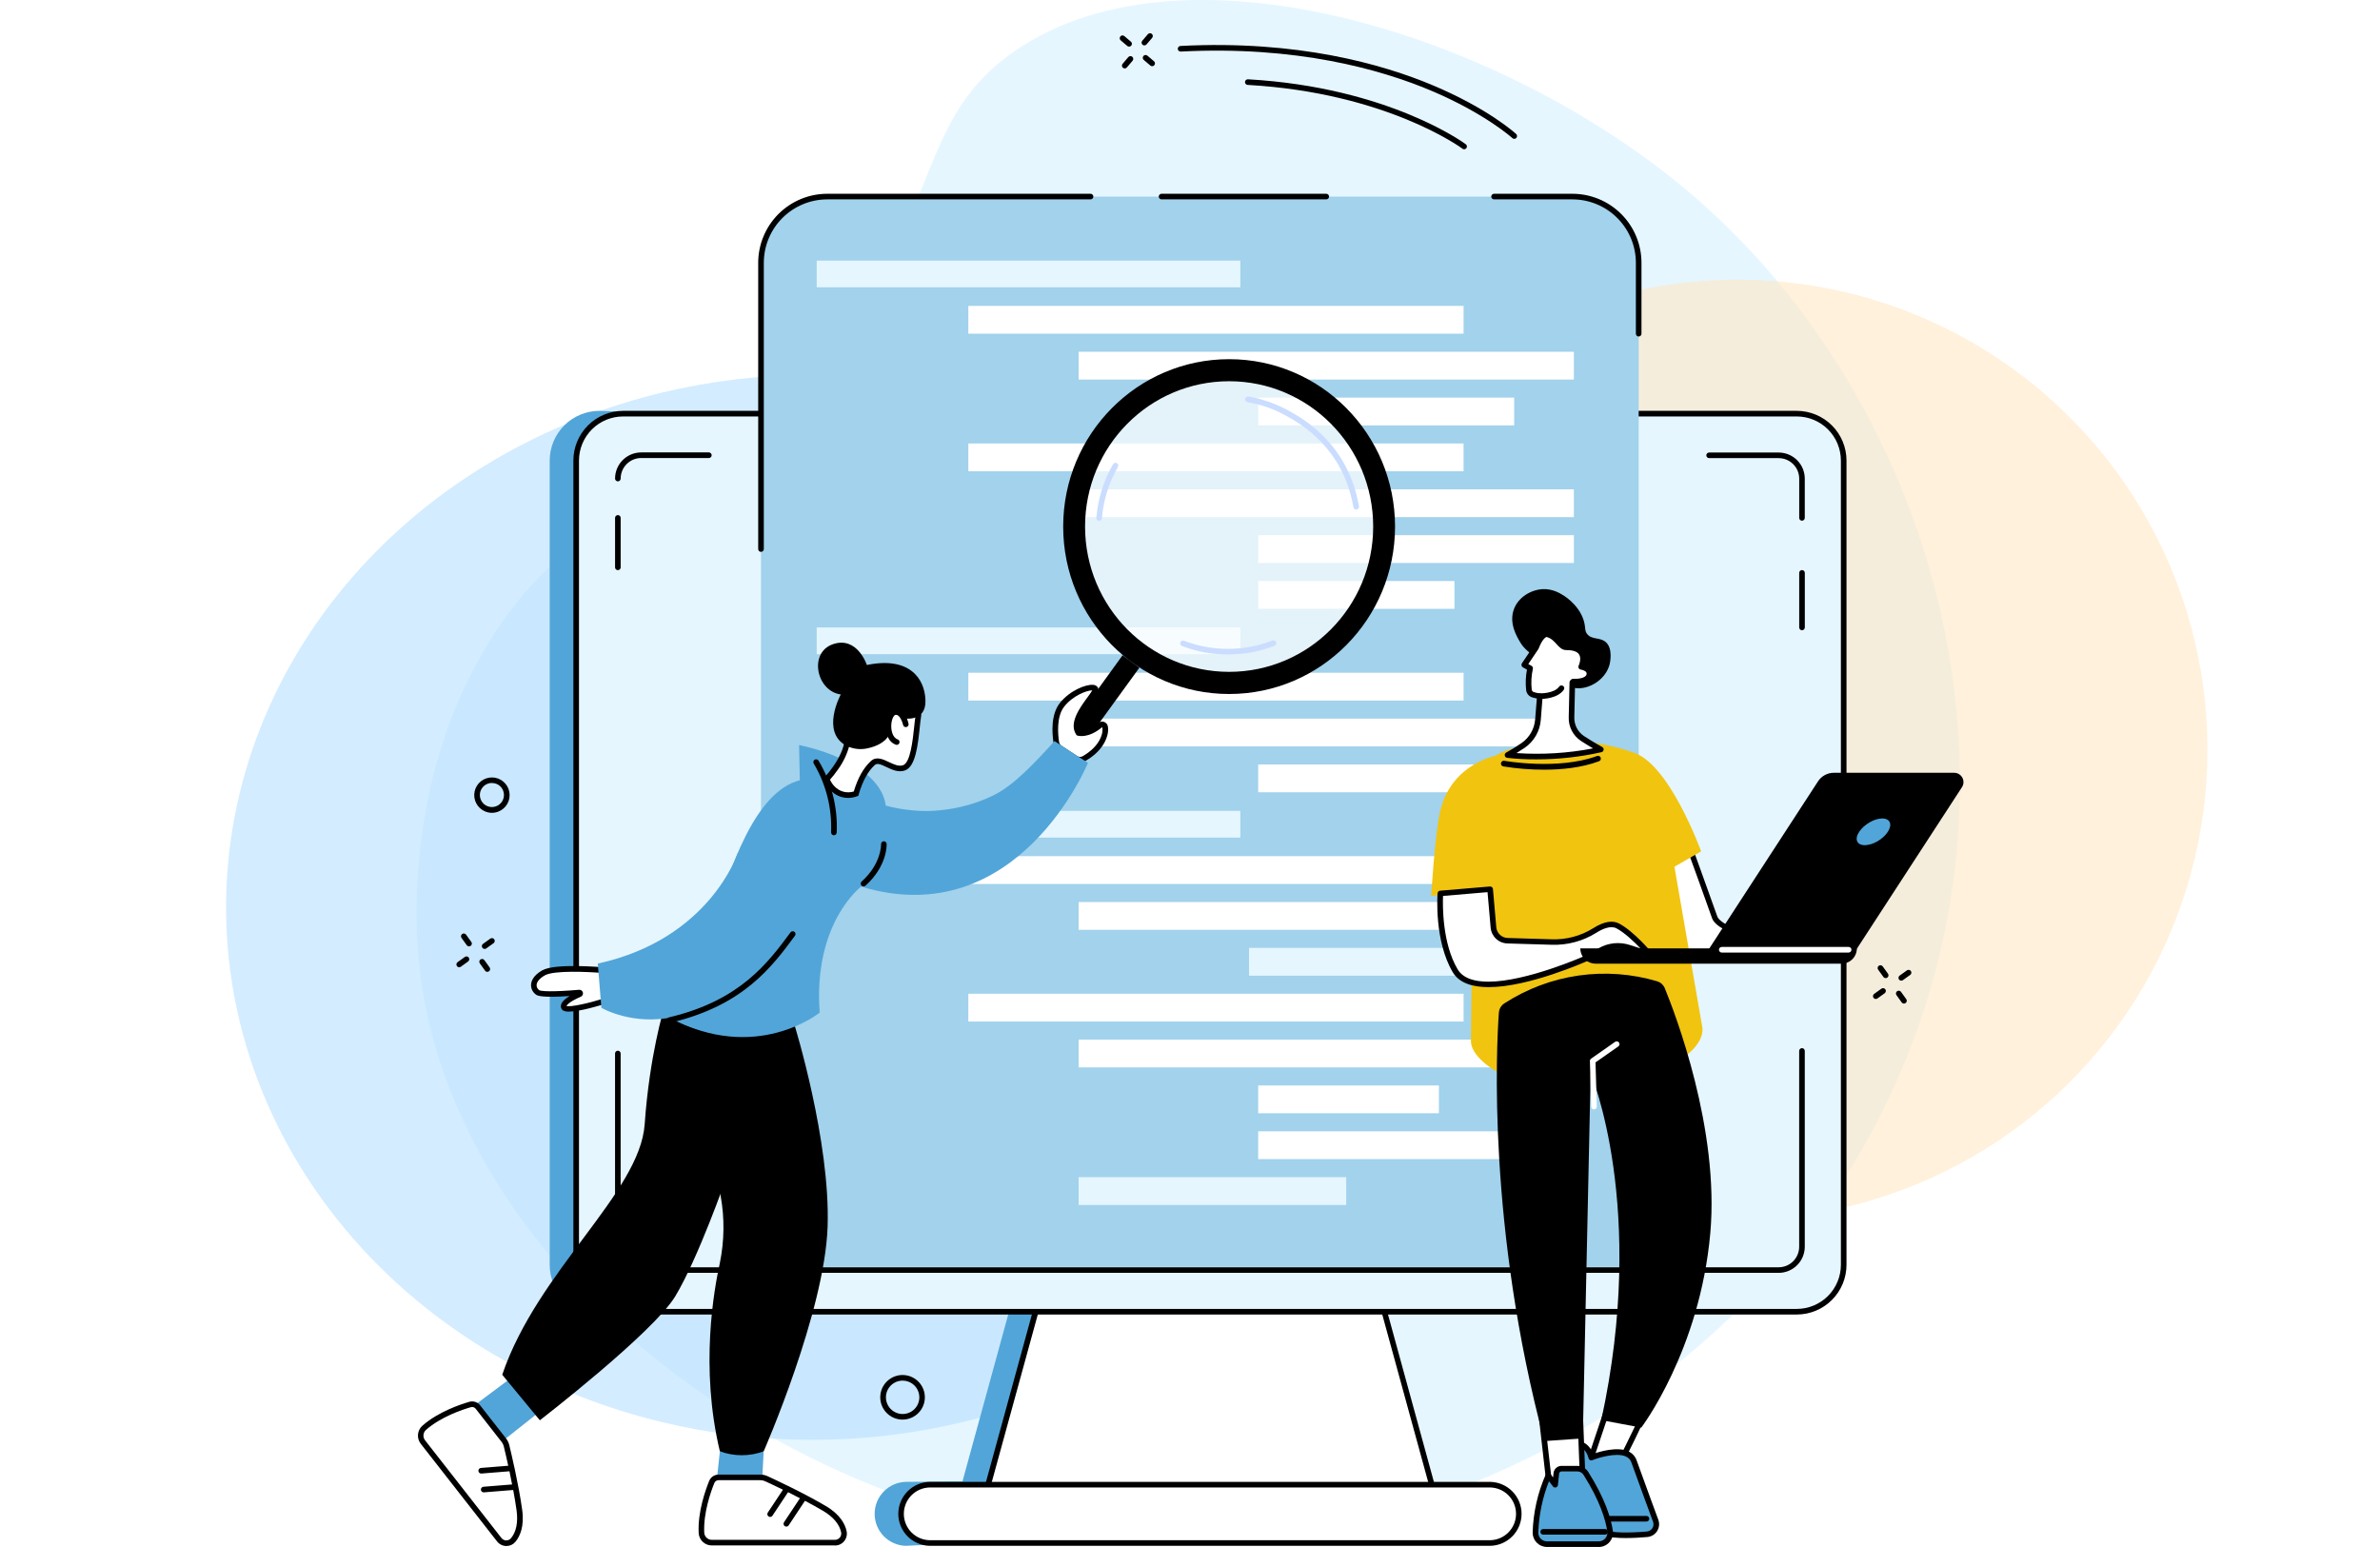 <svg width="400" height="260" viewBox="0 0 400 260" fill="none" xmlns="http://www.w3.org/2000/svg">
<g clip-path="url(#clip0_1941_42681)">
<path d="M132.811 65.5C159.945 38.194 152.177 21.086 170.745 8.447C199.32 -11.013 252.628 5.729 284.084 32.482C322.611 65.252 342.491 125.071 319.844 179.212C295.731 236.855 232.283 266.779 175.668 257.762C125.111 249.708 75.411 209.87 70.431 162.091C69.891 156.912 67.51 128.919 84.219 104.783C98.036 84.831 111.307 87.144 132.811 65.5Z" fill="#E5F6FF"/>
<g filter="url(#filter0_f_1941_42681)">
<ellipse cx="136.5" cy="152.5" rx="98.5" ry="89.5" fill="#B5E0FF" fill-opacity="0.6"/>
</g>
<g filter="url(#filter1_f_1941_42681)">
<circle cx="292" cy="126" r="79" fill="#FFE7C3" fill-opacity="0.6"/>
</g>
<path d="M294.478 76.526L100.743 69.05C98.528 69.053 96.404 69.933 94.837 71.499C93.271 73.065 92.39 75.188 92.387 77.402V212.579C92.39 214.793 93.271 216.916 94.837 218.482C96.404 220.047 98.528 220.928 100.743 220.931L170.748 216.191L161.76 248.977L152.249 249.052C150.845 249.086 149.51 249.667 148.529 250.672C147.549 251.676 147 253.024 147 254.427C147 255.831 147.549 257.178 148.529 258.183C149.51 259.187 150.845 259.768 152.249 259.802L231.887 256.004C234.852 256.004 229.303 220.931 229.303 220.931C229.303 220.931 299.084 76.526 294.478 76.526Z" fill="#52A5D8"/>
<path d="M228.054 203.649H178.649L164.634 254.778H242.069L228.054 203.649Z" fill="white"/>
<path d="M242.069 255.249H164.634C164.562 255.248 164.49 255.231 164.425 255.199C164.36 255.166 164.304 255.12 164.26 255.062C164.216 255.005 164.186 254.938 164.172 254.867C164.158 254.796 164.16 254.722 164.179 254.652L178.197 203.524C178.224 203.424 178.282 203.337 178.364 203.274C178.446 203.212 178.546 203.178 178.649 203.178H228.054C228.157 203.178 228.257 203.212 228.339 203.274C228.421 203.337 228.479 203.424 228.506 203.524L242.524 254.652C242.543 254.722 242.546 254.796 242.532 254.867C242.517 254.938 242.487 255.005 242.443 255.062C242.399 255.12 242.343 255.166 242.278 255.199C242.213 255.231 242.142 255.248 242.069 255.249ZM165.253 254.307H241.463L227.706 204.12H179.032L165.253 254.307Z" fill="black"/>
<path d="M301.983 69.524H104.722C100.368 69.524 96.837 73.053 96.837 77.405V212.579C96.837 216.931 100.368 220.46 104.722 220.46H301.983C306.338 220.46 309.868 216.931 309.868 212.579V77.405C309.868 73.053 306.338 69.524 301.983 69.524Z" fill="#E5F6FF"/>
<path d="M301.983 220.927H104.719C102.505 220.925 100.381 220.044 98.816 218.479C97.25 216.914 96.369 214.792 96.366 212.579V77.402C96.369 75.188 97.249 73.066 98.815 71.5C100.381 69.935 102.504 69.054 104.719 69.05H301.983C304.198 69.054 306.321 69.935 307.887 71.5C309.453 73.066 310.334 75.188 310.336 77.402V212.579C310.334 214.792 309.453 216.914 307.887 218.479C306.321 220.044 304.198 220.925 301.983 220.927ZM104.719 69.992C102.754 69.994 100.87 70.776 99.481 72.165C98.091 73.555 97.31 75.438 97.308 77.402V212.579C97.311 214.542 98.092 216.425 99.482 217.814C100.871 219.202 102.754 219.983 104.719 219.986H301.983C303.948 219.983 305.831 219.202 307.221 217.814C308.61 216.425 309.392 214.542 309.394 212.579V77.402C309.392 75.438 308.611 73.555 307.222 72.165C305.833 70.776 303.948 69.994 301.983 69.992H104.719Z" fill="black"/>
<path d="M250.478 249.523H156.225C154.945 249.556 153.729 250.086 152.835 251.003C151.941 251.919 151.441 253.148 151.441 254.427C151.441 255.707 151.941 256.936 152.835 257.852C153.729 258.768 154.945 259.299 156.225 259.331H250.478C251.758 259.299 252.974 258.768 253.868 257.852C254.762 256.936 255.262 255.707 255.262 254.427C255.262 253.148 254.762 251.919 253.868 251.003C252.974 250.086 251.758 249.556 250.478 249.523Z" fill="white"/>
<path d="M250.478 259.802H156.225C154.821 259.768 153.486 259.187 152.505 258.183C151.525 257.178 150.976 255.831 150.976 254.427C150.976 253.024 151.525 251.676 152.505 250.672C153.486 249.667 154.821 249.086 156.225 249.052H250.478C251.882 249.086 253.216 249.667 254.197 250.672C255.178 251.676 255.727 253.024 255.727 254.427C255.727 255.831 255.178 257.178 254.197 258.183C253.216 259.187 251.882 259.768 250.478 259.802ZM156.225 249.994C155.069 250.025 153.971 250.505 153.164 251.333C152.357 252.161 151.906 253.271 151.906 254.427C151.906 255.583 152.357 256.693 153.164 257.521C153.971 258.349 155.069 258.83 156.225 258.86H250.478C251.634 258.83 252.732 258.349 253.539 257.521C254.345 256.693 254.797 255.583 254.797 254.427C254.797 253.271 254.345 252.161 253.539 251.333C252.732 250.505 251.634 250.025 250.478 249.994H156.225Z" fill="black"/>
<path d="M298.928 213.925H107.765C106.599 213.925 105.481 213.462 104.657 212.638C103.832 211.814 103.369 210.696 103.369 209.531V177.059C103.369 176.934 103.419 176.814 103.507 176.726C103.595 176.638 103.715 176.588 103.84 176.588C103.965 176.588 104.085 176.638 104.173 176.726C104.262 176.814 104.311 176.934 104.311 177.059V209.537C104.311 210.453 104.675 211.331 105.323 211.978C105.971 212.626 106.849 212.989 107.765 212.989H298.928C299.844 212.989 300.723 212.626 301.371 211.978C302.018 211.331 302.382 210.453 302.382 209.537V176.629C302.382 176.504 302.432 176.384 302.52 176.296C302.609 176.208 302.728 176.158 302.853 176.158C302.978 176.158 303.098 176.208 303.186 176.296C303.275 176.384 303.324 176.504 303.324 176.629V209.537C303.323 210.701 302.859 211.817 302.034 212.64C301.21 213.463 300.093 213.925 298.928 213.925Z" fill="black"/>
<path d="M103.843 95.823C103.718 95.823 103.598 95.773 103.51 95.685C103.421 95.596 103.372 95.477 103.372 95.352V87.041C103.372 86.916 103.421 86.796 103.51 86.708C103.598 86.619 103.718 86.57 103.843 86.57C103.968 86.57 104.087 86.619 104.176 86.708C104.264 86.796 104.314 86.916 104.314 87.041V95.339C104.315 95.402 104.304 95.465 104.281 95.523C104.259 95.582 104.224 95.635 104.18 95.68C104.136 95.725 104.084 95.761 104.026 95.785C103.968 95.81 103.906 95.823 103.843 95.823Z" fill="black"/>
<path d="M103.843 80.902C103.718 80.902 103.598 80.852 103.51 80.764C103.421 80.676 103.372 80.556 103.372 80.431C103.372 79.266 103.835 78.148 104.659 77.324C105.484 76.5 106.602 76.037 107.768 76.037H119.136C119.26 76.037 119.38 76.087 119.469 76.175C119.557 76.263 119.607 76.383 119.607 76.508C119.607 76.632 119.557 76.752 119.469 76.841C119.38 76.929 119.26 76.978 119.136 76.978H107.768C106.852 76.978 105.973 77.342 105.325 77.99C104.678 78.637 104.314 79.515 104.314 80.431C104.314 80.556 104.264 80.676 104.176 80.764C104.087 80.852 103.968 80.902 103.843 80.902Z" fill="black"/>
<path d="M302.86 87.511C302.735 87.511 302.615 87.462 302.527 87.374C302.438 87.285 302.389 87.165 302.389 87.041V80.45C302.389 79.534 302.025 78.656 301.377 78.008C300.729 77.361 299.85 76.997 298.934 76.997H287.246C287.121 76.997 287.002 76.947 286.913 76.859C286.825 76.771 286.775 76.651 286.775 76.526C286.775 76.401 286.825 76.282 286.913 76.193C287.002 76.105 287.121 76.055 287.246 76.055H298.928C300.094 76.055 301.212 76.518 302.037 77.342C302.861 78.166 303.324 79.284 303.324 80.45V87.041C303.324 87.164 303.275 87.283 303.188 87.371C303.101 87.458 302.983 87.509 302.86 87.511Z" fill="black"/>
<path d="M302.859 105.923C302.734 105.923 302.614 105.873 302.526 105.785C302.438 105.697 302.388 105.577 302.388 105.452V96.281C302.388 96.156 302.438 96.036 302.526 95.948C302.614 95.86 302.734 95.81 302.859 95.81C302.984 95.81 303.104 95.86 303.192 95.948C303.281 96.036 303.33 96.156 303.33 96.281V105.468C303.325 105.59 303.274 105.705 303.186 105.79C303.098 105.874 302.981 105.922 302.859 105.923Z" fill="black"/>
<path d="M275.408 212.94H127.9V44.18C127.899 42.719 128.187 41.272 128.746 39.921C129.306 38.571 130.125 37.344 131.159 36.31C132.193 35.277 133.42 34.457 134.771 33.898C136.122 33.338 137.57 33.05 139.032 33.05H264.272C265.735 33.05 267.183 33.338 268.534 33.897C269.885 34.456 271.113 35.276 272.147 36.309C273.181 37.343 274.001 38.57 274.561 39.92C275.12 41.271 275.408 42.718 275.408 44.18V212.94Z" fill="#A2D2EC"/>
<path d="M275.408 56.556C275.283 56.556 275.164 56.506 275.075 56.418C274.987 56.33 274.937 56.21 274.937 56.085V44.18C274.937 41.35 273.812 38.636 271.81 36.634C269.808 34.633 267.092 33.509 264.26 33.509H251.103C250.978 33.509 250.858 33.459 250.77 33.371C250.681 33.282 250.632 33.163 250.632 33.038C250.632 32.913 250.681 32.793 250.77 32.705C250.858 32.617 250.978 32.567 251.103 32.567H264.26C267.342 32.567 270.297 33.791 272.476 35.968C274.655 38.146 275.879 41.1 275.879 44.18V56.091C275.878 56.215 275.827 56.333 275.739 56.42C275.651 56.507 275.532 56.556 275.408 56.556Z" fill="black"/>
<path d="M222.898 33.509H195.22C195.095 33.509 194.975 33.459 194.887 33.371C194.799 33.282 194.749 33.163 194.749 33.038C194.749 32.913 194.799 32.793 194.887 32.705C194.975 32.617 195.095 32.567 195.22 32.567H222.898C223.023 32.567 223.143 32.617 223.231 32.705C223.32 32.793 223.369 32.913 223.369 33.038C223.369 33.163 223.32 33.282 223.231 33.371C223.143 33.459 223.023 33.509 222.898 33.509Z" fill="black"/>
<path d="M127.9 92.751C127.775 92.751 127.655 92.701 127.567 92.613C127.478 92.524 127.429 92.405 127.429 92.28V44.18C127.429 41.103 128.651 38.151 130.826 35.974C133.002 33.797 135.953 32.571 139.032 32.567H183.287C183.412 32.567 183.532 32.617 183.62 32.705C183.709 32.793 183.758 32.913 183.758 33.038C183.758 33.163 183.709 33.282 183.62 33.371C183.532 33.459 183.412 33.509 183.287 33.509H139.032C136.203 33.513 133.491 34.639 131.492 36.64C129.493 38.641 128.371 41.353 128.371 44.18V92.28C128.371 92.405 128.321 92.524 128.233 92.613C128.144 92.701 128.025 92.751 127.9 92.751Z" fill="black"/>
<path d="M208.466 43.797H137.258V48.288H208.466V43.797Z" fill="#E5F6FF"/>
<path d="M245.979 51.411H162.745V56.085H245.979V51.411Z" fill="white"/>
<path d="M264.514 59.12H181.28V63.793H264.514V59.12Z" fill="white"/>
<path d="M254.482 66.825H211.458V71.498H254.482V66.825Z" fill="white"/>
<path d="M208.466 105.452H137.258V109.943H208.466V105.452Z" fill="#E5F6FF"/>
<path d="M245.979 113.066H162.745V117.74H245.979V113.066Z" fill="white"/>
<path d="M258.065 120.775H181.28V125.448H258.065V120.775Z" fill="white"/>
<path d="M264.519 128.48H211.458V133.153H264.519V128.48Z" fill="white"/>
<path d="M245.979 74.533H162.745V79.207H245.979V74.533Z" fill="white"/>
<path d="M264.514 82.239H181.28V86.912H264.514V82.239Z" fill="white"/>
<path d="M244.443 97.652H211.458V102.326H244.443V97.652Z" fill="white"/>
<path d="M264.519 89.947H211.458V94.621H264.519V89.947Z" fill="white"/>
<path d="M208.466 136.279H137.258V140.77H208.466V136.279Z" fill="#E5F6FF"/>
<path d="M245.979 143.893H162.745V148.567H245.979V143.893Z" fill="white"/>
<path d="M261.84 151.602H181.28V156.275H261.84V151.602Z" fill="white"/>
<path d="M262.983 159.307H209.922V163.981H262.983V159.307Z" fill="#E5F6FF"/>
<path d="M226.258 197.843H181.28V202.516H226.258V197.843Z" fill="#E5F6FF"/>
<path d="M245.979 167.016H162.745V171.689H245.979V167.016Z" fill="white"/>
<path d="M264.514 174.721H181.28V179.394H264.514V174.721Z" fill="white"/>
<path d="M264.519 190.135H211.458V194.808H264.519V190.135Z" fill="white"/>
<path d="M241.833 182.429H211.458V187.103H241.833V182.429Z" fill="white"/>
<path d="M308.921 161.134C308.921 160.786 289.451 157.71 288.195 154.154C286.311 148.843 283.984 142.462 283.984 142.462L279.12 145.532L282.26 160.808L308.921 161.134Z" fill="white"/>
<path d="M308.92 161.605L282.228 161.291C282.121 161.289 282.017 161.251 281.935 161.182C281.852 161.114 281.795 161.019 281.773 160.914L278.633 145.639C278.613 145.545 278.622 145.447 278.66 145.359C278.698 145.271 278.762 145.196 278.843 145.146L283.707 142.076C283.766 142.039 283.833 142.015 283.903 142.007C283.972 141.998 284.043 142.006 284.109 142.029C284.176 142.052 284.236 142.089 284.287 142.137C284.337 142.186 284.376 142.246 284.401 142.312C284.423 142.377 286.759 148.758 288.615 154.009C289.473 156.445 301.49 159.006 306.034 159.973C309.375 160.685 309.375 160.685 309.375 161.153C309.373 161.278 309.322 161.397 309.234 161.486C309.148 161.563 309.036 161.606 308.92 161.605ZM282.627 160.349L304.609 160.619C296.72 158.915 288.65 156.891 287.742 154.32C286.204 149.97 284.338 144.841 283.732 143.181L279.65 145.764L282.627 160.349Z" fill="black"/>
<path d="M253.367 126.05C258.011 124.534 265.086 123.448 273.546 126.141C275.055 126.626 276.393 127.535 277.4 128.76C278.407 129.984 279.04 131.472 279.223 133.046L286.113 172.703C286.455 175.584 282.602 178.387 279.886 179.417C277.06 180.49 272.758 181.507 266.697 181.507C260.187 181.507 255.455 181.887 252.817 180.729C250.619 179.771 247.325 177.449 247.215 175.06L247.692 134.299C247.606 132.493 248.114 130.708 249.138 129.219C250.163 127.729 251.648 126.616 253.367 126.05Z" fill="#F1C40F"/>
<path d="M285.905 143.09C285.905 143.09 280.401 127.861 274.236 126.411L277.377 147.989L285.905 143.09Z" fill="#F1C40F"/>
<path d="M240.539 150.579C240.539 150.579 241.142 140.388 242.021 136.455C243.874 128.172 251.778 126.92 251.778 126.92L252.739 149.163L240.539 150.579Z" fill="#F1C40F"/>
<path d="M259.512 129.358C257.215 129.361 254.921 129.176 252.654 128.806C252.529 128.784 252.418 128.713 252.345 128.609C252.272 128.505 252.244 128.377 252.266 128.252C252.288 128.127 252.359 128.016 252.463 127.943C252.567 127.871 252.695 127.842 252.82 127.864C252.911 127.883 261.911 129.465 268.415 127.055C268.532 127.011 268.662 127.016 268.776 127.068C268.89 127.12 268.979 127.215 269.022 127.332C269.066 127.45 269.061 127.58 269.009 127.694C268.957 127.807 268.862 127.896 268.744 127.94C265.786 129.048 262.407 129.358 259.512 129.358Z" fill="black"/>
<path d="M242.09 150.158C242.09 150.158 241.497 157.926 244.577 163.143C248.255 169.373 266.81 160.983 266.81 160.983L268.971 159.762C269.693 159.354 270.492 159.099 271.317 159.015C272.142 158.931 272.976 159.018 273.766 159.273L277.252 160.399C277.252 160.399 274.372 156.947 271.913 155.629C270.767 155.001 269.279 155.594 268.022 156.391C265.848 157.746 263.317 158.42 260.756 158.325L253.373 158.105C252.775 158.087 252.204 157.851 251.768 157.44C251.333 157.029 251.064 156.473 251.012 155.877L250.45 149.449L242.09 150.158Z" fill="white"/>
<path d="M250.189 165.905C247.507 165.905 245.252 165.236 244.159 163.394C241.038 158.108 241.584 150.453 241.61 150.13C241.617 150.019 241.665 149.914 241.743 149.834C241.821 149.755 241.925 149.706 242.037 149.697L250.408 148.99C250.47 148.985 250.532 148.991 250.591 149.01C250.65 149.028 250.704 149.058 250.752 149.098C250.799 149.138 250.838 149.186 250.866 149.241C250.895 149.296 250.912 149.356 250.917 149.417L251.476 155.845C251.519 156.327 251.737 156.776 252.089 157.107C252.441 157.439 252.902 157.629 253.385 157.644L260.765 157.863C263.232 157.957 265.67 157.309 267.765 156.002C269.539 154.879 271.008 154.618 272.136 155.224C274.648 156.57 277.474 159.963 277.6 160.108C277.664 160.186 277.701 160.283 277.705 160.384C277.71 160.485 277.682 160.585 277.625 160.669C277.568 160.753 277.486 160.816 277.39 160.85C277.295 160.883 277.191 160.885 277.094 160.855L273.609 159.731C272.88 159.497 272.112 159.417 271.351 159.494C270.59 159.571 269.853 159.805 269.187 160.18L267.03 161.404L266.992 161.423C266.439 161.661 256.95 165.905 250.189 165.905ZM242.526 150.579C242.46 152.214 242.395 158.529 244.97 162.891C245.874 164.423 247.796 164.988 250.138 164.988C256.541 164.988 266.091 160.773 266.584 160.55L268.725 159.339C269.505 158.899 270.366 158.625 271.257 158.535C272.147 158.445 273.046 158.54 273.897 158.814L275.716 159.398C274.67 158.303 273.094 156.787 271.687 156.03C270.688 155.494 269.278 156.137 268.27 156.777C266.016 158.187 263.39 158.885 260.734 158.783L253.354 158.563C252.638 158.545 251.954 158.264 251.433 157.774C250.912 157.283 250.589 156.618 250.528 155.905L250.006 149.941L242.526 150.579Z" fill="black"/>
<path d="M270.553 235.616L266.531 247.612C266.531 247.612 270.927 247.238 271.332 247.32C271.737 247.401 276.875 236.378 276.875 236.378L270.553 235.616Z" fill="white"/>
<path d="M266.531 248.083C266.455 248.083 266.38 248.065 266.313 248.031C266.246 247.996 266.188 247.946 266.145 247.885C266.101 247.823 266.073 247.752 266.062 247.677C266.052 247.602 266.059 247.526 266.085 247.455L270.107 235.459C270.142 235.357 270.211 235.27 270.302 235.213C270.394 235.155 270.503 235.132 270.61 235.145L276.931 235.908C277.005 235.917 277.076 235.943 277.137 235.984C277.199 236.026 277.25 236.082 277.286 236.147C277.323 236.211 277.344 236.284 277.346 236.358C277.349 236.432 277.334 236.506 277.301 236.573C277.301 236.602 276.005 239.364 274.686 242.082C271.859 247.901 271.69 247.866 271.231 247.778C270.943 247.741 268.628 247.901 266.562 248.077L266.531 248.083ZM270.88 236.128L267.206 247.082C268.503 246.975 270.402 246.831 271.153 246.84C271.759 245.989 274.086 241.241 276.177 236.768L270.88 236.128ZM271.385 246.853H271.423H271.385Z" fill="black"/>
<path d="M267.451 244.975C267.451 244.975 273.502 242.496 274.62 245.603C276.042 249.561 278.269 255.6 278.269 255.6C278.356 255.845 278.386 256.106 278.356 256.365C278.327 256.623 278.238 256.871 278.096 257.09C277.955 257.308 277.766 257.491 277.542 257.625C277.319 257.758 277.068 257.839 276.809 257.859C274.61 258.038 271.301 258.173 269.762 257.643C267.338 256.792 263.315 249.118 263.315 249.118L264.555 242.59C264.555 242.59 266.747 242.286 267.451 244.975Z" fill="#52A5D8"/>
<path d="M273.251 258.494C271.813 258.494 270.466 258.39 269.608 258.089C267.08 257.204 263.328 250.142 262.898 249.341C262.846 249.245 262.83 249.135 262.851 249.028L264.091 242.499C264.11 242.403 264.158 242.314 264.23 242.247C264.301 242.179 264.392 242.136 264.49 242.123C265.325 242.003 267.002 242.345 267.752 244.354C268.889 243.952 271.781 243.099 273.622 243.902C273.956 244.044 274.257 244.253 274.505 244.518C274.754 244.783 274.944 245.097 275.063 245.44C276.47 249.351 278.69 255.371 278.712 255.434C278.825 255.747 278.864 256.082 278.827 256.412C278.789 256.743 278.676 257.061 278.495 257.34C278.315 257.62 278.072 257.855 277.786 258.025C277.5 258.196 277.179 258.298 276.847 258.324C275.735 258.422 274.46 258.494 273.251 258.494ZM263.808 249.05C264.97 251.247 268.114 256.582 269.919 257.21C271.031 257.599 273.465 257.668 276.771 257.401C276.959 257.387 277.141 257.329 277.302 257.233C277.464 257.137 277.601 257.005 277.703 256.847C277.806 256.689 277.87 256.509 277.891 256.322C277.912 256.136 277.89 255.946 277.826 255.769C277.804 255.713 275.584 249.69 274.177 245.776C274.101 245.552 273.977 245.348 273.814 245.176C273.652 245.005 273.454 244.87 273.235 244.781C271.643 244.072 268.647 245.001 267.627 245.409C267.566 245.436 267.499 245.45 267.432 245.45C267.365 245.45 267.299 245.436 267.237 245.409C267.176 245.377 267.122 245.333 267.08 245.279C267.038 245.225 267.008 245.162 266.993 245.095C266.553 243.406 265.485 243.102 264.942 243.058L263.808 249.05Z" fill="black"/>
<path d="M276.718 255.722H270.506C270.381 255.722 270.261 255.672 270.173 255.584C270.085 255.495 270.035 255.376 270.035 255.251C270.035 255.126 270.085 255.006 270.173 254.918C270.261 254.83 270.381 254.78 270.506 254.78H276.718C276.843 254.78 276.962 254.83 277.051 254.918C277.139 255.006 277.189 255.126 277.189 255.251C277.189 255.376 277.139 255.495 277.051 255.584C276.962 255.672 276.843 255.722 276.718 255.722Z" fill="black"/>
<path d="M259.148 238.563L260.514 250.631L266.012 249.125L265.589 238.25L259.148 238.563Z" fill="white"/>
<path d="M260.514 251.102C260.42 251.102 260.328 251.073 260.25 251.02C260.194 250.982 260.146 250.931 260.111 250.873C260.076 250.814 260.054 250.749 260.046 250.681L258.68 238.616C258.673 238.552 258.679 238.488 258.698 238.426C258.717 238.364 258.748 238.307 258.79 238.258C258.832 238.209 258.883 238.169 258.941 238.141C258.999 238.112 259.062 238.096 259.126 238.092L265.567 237.778C265.629 237.775 265.691 237.784 265.75 237.805C265.808 237.826 265.862 237.858 265.908 237.901C265.954 237.943 265.991 237.994 266.017 238.05C266.043 238.107 266.058 238.168 266.06 238.23L266.483 249.102C266.487 249.209 266.456 249.313 266.393 249.399C266.33 249.485 266.24 249.548 266.138 249.576L260.64 251.083C260.599 251.095 260.556 251.102 260.514 251.102ZM259.675 239.009L260.932 250.032L265.541 248.776L265.149 238.751L259.675 239.009Z" fill="black"/>
<path d="M259.99 259.52H268.689C268.965 259.52 269.237 259.461 269.489 259.346C269.74 259.232 269.963 259.065 270.144 258.856C270.325 258.648 270.46 258.403 270.538 258.139C270.616 257.874 270.636 257.596 270.598 257.323C270.309 255.358 269.364 252.103 266.516 247.621C266.363 247.38 266.152 247.182 265.902 247.044C265.653 246.906 265.372 246.834 265.087 246.833H262.439C262.219 246.834 262.007 246.915 261.844 247.063C261.68 247.21 261.577 247.412 261.554 247.631L261.353 249.539L260.204 248.02C258.886 251.037 258.155 254.277 258.049 257.568C258.047 257.824 258.095 258.078 258.191 258.315C258.287 258.553 258.43 258.768 258.611 258.95C258.791 259.132 259.006 259.276 259.243 259.374C259.48 259.471 259.734 259.521 259.99 259.52Z" fill="#52A5D8"/>
<path d="M268.694 259.991H259.99C259.671 259.991 259.355 259.927 259.061 259.804C258.767 259.681 258.5 259.5 258.276 259.273C258.053 259.046 257.877 258.776 257.758 258.48C257.64 258.184 257.582 257.868 257.587 257.549C257.688 254.195 258.435 250.891 259.785 247.819C259.82 247.746 259.873 247.683 259.939 247.636C260.005 247.589 260.082 247.56 260.162 247.552C260.243 247.544 260.324 247.556 260.398 247.588C260.472 247.62 260.537 247.67 260.586 247.734L261.02 248.306L261.095 247.584C261.128 247.249 261.286 246.938 261.536 246.712C261.786 246.486 262.111 246.362 262.448 246.363H265.096C265.461 246.362 265.82 246.454 266.14 246.631C266.459 246.807 266.729 247.061 266.923 247.37C269.812 251.931 270.77 255.264 271.065 257.254C271.115 257.595 271.09 257.942 270.994 258.273C270.897 258.604 270.73 258.91 270.505 259.17C270.279 259.431 270 259.64 269.687 259.783C269.373 259.926 269.033 260 268.688 260L268.694 259.991ZM260.332 248.943C259.245 251.693 258.638 254.609 258.536 257.565C258.532 257.758 258.567 257.951 258.639 258.131C258.71 258.312 258.817 258.476 258.953 258.614C259.089 258.752 259.252 258.862 259.431 258.937C259.61 259.011 259.802 259.05 259.996 259.049H268.694C268.904 259.05 269.111 259.005 269.301 258.918C269.492 258.831 269.661 258.705 269.798 258.546C269.935 258.388 270.037 258.202 270.095 258.002C270.154 257.801 270.169 257.59 270.139 257.383C269.856 255.481 268.933 252.289 266.132 247.863C266.022 247.689 265.87 247.546 265.69 247.447C265.51 247.348 265.307 247.295 265.102 247.295H262.455C262.351 247.295 262.251 247.334 262.174 247.403C262.096 247.473 262.048 247.568 262.037 247.672L261.839 249.58C261.828 249.674 261.79 249.762 261.729 249.834C261.668 249.906 261.588 249.959 261.497 249.985C261.406 250.01 261.309 250.007 261.22 249.977C261.13 249.947 261.052 249.89 260.994 249.815L260.332 248.943Z" fill="black"/>
<path d="M269.762 257.919H259.361C259.236 257.919 259.116 257.869 259.028 257.781C258.94 257.693 258.89 257.573 258.89 257.448C258.89 257.323 258.94 257.203 259.028 257.115C259.116 257.027 259.236 256.977 259.361 256.977H269.774C269.899 256.977 270.019 257.027 270.107 257.115C270.196 257.203 270.245 257.323 270.245 257.448C270.245 257.573 270.196 257.693 270.107 257.781C270.019 257.869 269.899 257.919 269.774 257.919H269.762Z" fill="black"/>
<path d="M279.799 166.09C279.688 165.816 279.517 165.57 279.3 165.369C279.083 165.169 278.825 165.018 278.543 164.928C274.248 163.652 269.727 163.321 265.292 163.959C260.857 164.596 256.613 166.188 252.853 168.623C252.583 168.791 252.357 169.022 252.193 169.294C252.03 169.567 251.933 169.875 251.911 170.192C251.496 175.992 249.957 206.308 259.554 242.202L266.016 241.744L267.335 180.37C267.335 180.37 276.907 202.868 269.122 238.677L275.845 239.933C275.845 239.933 285.684 227.004 287.445 207.247C289.009 189.742 281.542 170.352 279.799 166.09Z" fill="black"/>
<path d="M267.902 186.456C267.78 186.457 267.662 186.41 267.574 186.325C267.486 186.239 267.435 186.123 267.431 186.001L267.212 178.324C267.21 178.246 267.227 178.169 267.262 178.099C267.297 178.03 267.349 177.97 267.412 177.925L271.441 175.1C271.544 175.028 271.671 175 271.794 175.021C271.917 175.043 272.027 175.112 272.099 175.215C272.171 175.317 272.2 175.444 272.178 175.567C272.157 175.691 272.087 175.8 271.985 175.872L268.154 178.55L268.373 185.973C268.375 186.034 268.365 186.096 268.342 186.154C268.32 186.211 268.287 186.264 268.244 186.309C268.202 186.354 268.151 186.39 268.094 186.415C268.038 186.441 267.977 186.454 267.915 186.456H267.902Z" fill="white"/>
<path d="M259.189 111.49C256.733 109.378 256.171 109.089 255.455 107.878C254.874 106.892 253.571 104.686 254.45 102.357C255.213 100.342 257.317 99.124 259.255 99.017C260.995 98.927 262.263 99.749 262.935 100.182C263.227 100.37 265.815 102.096 266.324 104.915C266.465 105.678 266.361 106.029 266.71 106.509C267.495 107.589 268.908 107.037 269.9 107.934C271.138 109.058 270.566 111.453 270.528 111.641C269.881 114.196 267.118 115.891 264.876 115.655C263.557 115.517 263.698 115.364 259.189 111.49Z" fill="black"/>
<path d="M265.956 124.13C265.372 123.741 264.897 123.211 264.574 122.589C264.251 121.967 264.091 121.274 264.109 120.574L264.244 114.667L264.364 114.554C264.364 114.554 266.731 114.711 267.077 113.505C267.422 112.3 265.745 112.071 265.745 112.071C265.745 112.071 267.315 108.744 263.233 108.782C262.134 108.782 261.742 106.974 259.939 106.566C259.939 106.566 259.047 106.487 258.146 108.826L256.168 111.754L257.163 112.287C256.897 113.483 256.83 114.714 256.965 115.931C256.987 116.114 257.06 116.287 257.177 116.43C257.294 116.572 257.449 116.678 257.625 116.735C258.006 116.859 258.398 116.944 258.796 116.989L258.482 120.944C258.411 121.799 258.153 122.628 257.726 123.372C257.299 124.116 256.713 124.757 256.011 125.25C255.16 125.844 254.278 126.392 253.37 126.892C258.611 127.436 263.907 127.127 269.049 125.975C269.049 125.975 267.425 125.096 265.956 124.13Z" fill="white"/>
<path d="M258.234 127.623C256.586 127.637 254.939 127.551 253.301 127.366C253.202 127.352 253.11 127.308 253.039 127.239C252.967 127.17 252.919 127.08 252.901 126.982C252.884 126.884 252.898 126.783 252.942 126.694C252.985 126.604 253.056 126.531 253.144 126.484C254.036 125.992 254.902 125.454 255.738 124.871C256.385 124.42 256.925 123.831 257.317 123.146C257.71 122.462 257.946 121.699 258.008 120.913L258.291 117.394C258.016 117.344 257.746 117.276 257.48 117.19C257.219 117.106 256.987 116.948 256.813 116.735C256.639 116.522 256.529 116.264 256.497 115.991C256.369 114.84 256.414 113.676 256.633 112.539L255.948 112.162C255.889 112.13 255.839 112.085 255.799 112.03C255.759 111.976 255.732 111.914 255.719 111.848C255.703 111.785 255.701 111.719 255.713 111.655C255.724 111.591 255.749 111.529 255.785 111.475L257.735 108.591C258.711 106.102 259.785 106.08 259.989 106.08H260.052C261.158 106.331 261.789 107.021 262.298 107.586C262.69 108.019 262.948 108.286 263.24 108.286H263.318C264.731 108.286 265.698 108.675 266.188 109.444C266.678 110.213 266.54 111.145 266.377 111.72C266.786 111.844 267.143 112.099 267.394 112.445C267.503 112.617 267.572 112.81 267.598 113.012C267.623 113.214 267.604 113.419 267.542 113.612C267.187 114.846 265.501 115.003 264.716 115.009L264.59 120.558C264.572 121.18 264.712 121.796 264.998 122.348C265.285 122.899 265.707 123.369 266.226 123.713C267.655 124.654 269.259 125.536 269.275 125.545C269.359 125.591 269.427 125.662 269.47 125.747C269.513 125.833 269.529 125.929 269.516 126.024C269.503 126.119 269.461 126.207 269.396 126.278C269.331 126.348 269.246 126.397 269.153 126.418C265.569 127.221 261.907 127.626 258.234 127.623ZM254.868 126.569C259.175 126.86 263.503 126.595 267.743 125.781C267.159 125.439 266.414 124.987 265.708 124.525C265.057 124.095 264.526 123.506 264.166 122.813C263.806 122.121 263.629 121.348 263.651 120.568L263.786 114.658C263.787 114.595 263.801 114.533 263.827 114.476C263.853 114.419 263.89 114.367 263.937 114.325L264.053 114.215C264.099 114.17 264.154 114.135 264.215 114.113C264.276 114.091 264.34 114.082 264.405 114.086C265.058 114.127 266.455 114.011 266.634 113.38C266.66 113.317 266.671 113.248 266.666 113.18C266.66 113.112 266.639 113.046 266.603 112.988C266.421 112.702 265.871 112.564 265.692 112.539C265.616 112.529 265.543 112.501 265.479 112.458C265.416 112.414 265.364 112.356 265.328 112.288C265.294 112.222 265.277 112.15 265.277 112.076C265.277 112.002 265.294 111.93 265.328 111.864C265.328 111.864 265.862 110.706 265.388 109.981C264.995 109.372 264.009 109.256 263.249 109.259H263.233C262.517 109.259 262.049 108.747 261.6 108.248C261.151 107.749 260.69 107.25 259.924 107.049C259.789 107.097 259.223 107.363 258.595 109.002C258.582 109.035 258.565 109.067 258.545 109.096L256.856 111.607L257.392 111.902C257.481 111.951 257.552 112.027 257.593 112.119C257.635 112.211 257.646 112.314 257.625 112.413C257.368 113.558 257.304 114.738 257.433 115.904C257.445 115.997 257.483 116.086 257.543 116.159C257.603 116.231 257.683 116.286 257.772 116.315C258.123 116.426 258.484 116.503 258.85 116.547C258.971 116.561 259.082 116.622 259.16 116.716C259.238 116.81 259.276 116.931 259.267 117.052L258.953 121.007C258.88 121.931 258.602 122.828 258.141 123.632C257.679 124.436 257.045 125.128 256.284 125.658C255.775 125.994 255.279 126.308 254.868 126.569Z" fill="black"/>
<path d="M258.796 116.996C258.796 116.996 261.39 117.087 262.423 115.674L258.796 116.996Z" fill="white"/>
<path d="M258.899 117.47H258.78C258.718 117.468 258.657 117.453 258.601 117.428C258.544 117.402 258.494 117.366 258.451 117.321C258.409 117.275 258.376 117.222 258.354 117.164C258.333 117.107 258.322 117.045 258.324 116.983C258.33 116.859 258.384 116.742 258.475 116.657C258.566 116.572 258.687 116.525 258.811 116.528C258.836 116.528 261.173 116.591 262.043 115.401C262.078 115.349 262.124 115.304 262.177 115.27C262.23 115.236 262.29 115.213 262.352 115.202C262.414 115.191 262.478 115.193 262.54 115.207C262.601 115.222 262.659 115.249 262.71 115.286C262.761 115.323 262.804 115.37 262.837 115.425C262.869 115.479 262.89 115.539 262.899 115.602C262.907 115.664 262.903 115.728 262.887 115.789C262.87 115.85 262.842 115.907 262.802 115.957C261.76 117.379 259.458 117.47 258.899 117.47Z" fill="black"/>
<path d="M311.985 159.596H287.155L305.563 131.298C305.853 130.86 306.247 130.501 306.711 130.254C307.174 130.006 307.692 129.877 308.217 129.88H328.371C328.657 129.87 328.941 129.939 329.191 130.079C329.442 130.219 329.649 130.425 329.79 130.674C329.932 130.924 330.002 131.207 329.994 131.493C329.985 131.78 329.899 132.059 329.743 132.299L311.985 159.596Z" fill="black"/>
<path d="M317.282 139.801C316.475 141.056 314.742 142.048 313.407 142.048C312.072 142.048 311.645 141.04 312.465 139.801C313.285 138.561 315.008 137.556 316.34 137.556C317.671 137.556 318.083 138.561 317.282 139.801Z" fill="#52A5D8"/>
<path d="M309.51 161.959H268.169C267.488 161.959 266.835 161.689 266.353 161.207C265.871 160.726 265.601 160.073 265.601 159.392H312.076C312.076 159.729 312.01 160.063 311.882 160.374C311.753 160.686 311.564 160.969 311.326 161.207C311.087 161.446 310.804 161.635 310.493 161.764C310.182 161.893 309.848 161.959 309.51 161.959Z" fill="black"/>
<path d="M310.695 160.092H289.369C289.245 160.092 289.125 160.042 289.036 159.954C288.948 159.866 288.898 159.746 288.898 159.621C288.898 159.496 288.948 159.376 289.036 159.288C289.125 159.2 289.245 159.15 289.369 159.15H310.695C310.82 159.15 310.94 159.2 311.028 159.288C311.116 159.376 311.166 159.496 311.166 159.621C311.166 159.746 311.116 159.866 311.028 159.954C310.94 160.042 310.82 160.092 310.695 160.092Z" fill="white"/>
<path opacity="0.71" d="M223.872 105.995C233.538 96.334 233.538 80.67 223.872 71.009C214.206 61.348 198.534 61.348 188.868 71.009C179.202 80.67 179.202 96.334 188.868 105.995C198.534 115.656 214.206 115.656 223.872 105.995Z" fill="white"/>
<path d="M206.352 109.997C203.717 109.999 201.105 109.515 198.646 108.569C198.529 108.524 198.435 108.434 198.385 108.32C198.334 108.206 198.331 108.076 198.376 107.96C198.421 107.843 198.51 107.749 198.624 107.699C198.739 107.648 198.868 107.645 198.985 107.69C203.776 109.521 209.076 109.507 213.857 107.652C213.915 107.629 213.976 107.617 214.038 107.618C214.1 107.619 214.161 107.632 214.218 107.657C214.275 107.682 214.326 107.718 214.369 107.763C214.411 107.808 214.445 107.861 214.466 107.919C214.512 108.035 214.509 108.164 214.459 108.278C214.409 108.393 214.315 108.482 214.199 108.528C211.923 109.417 209.511 109.91 207.068 109.984C206.829 109.993 206.606 109.997 206.352 109.997Z" fill="#CADDFF"/>
<path d="M184.728 87.537H184.69C184.566 87.526 184.452 87.468 184.371 87.373C184.29 87.278 184.251 87.156 184.26 87.032C184.52 83.864 185.474 80.793 187.055 78.036C187.084 77.98 187.124 77.929 187.173 77.889C187.222 77.848 187.279 77.818 187.34 77.799C187.401 77.781 187.465 77.776 187.529 77.783C187.592 77.791 187.653 77.811 187.708 77.842C187.764 77.874 187.812 77.917 187.85 77.967C187.889 78.018 187.916 78.076 187.932 78.138C187.947 78.2 187.949 78.264 187.939 78.327C187.929 78.39 187.906 78.45 187.871 78.504C187.529 79.106 187.209 79.731 186.929 80.368C185.972 82.499 185.388 84.778 185.202 87.107C185.192 87.225 185.137 87.335 185.049 87.415C184.962 87.495 184.847 87.538 184.728 87.537Z" fill="#CADDFF"/>
<path d="M227.931 85.638C227.82 85.638 227.713 85.6 227.628 85.528C227.543 85.457 227.486 85.358 227.466 85.249C225.714 75.206 218.57 71.219 216.221 69.911C214.183 68.767 211.965 67.982 209.661 67.588C209.536 67.567 209.425 67.498 209.351 67.395C209.278 67.292 209.248 67.164 209.269 67.039C209.29 66.914 209.359 66.802 209.462 66.729C209.565 66.655 209.693 66.626 209.818 66.646C212.227 67.06 214.548 67.881 216.68 69.076C219.126 70.441 226.565 74.593 228.396 85.083C228.407 85.144 228.405 85.206 228.392 85.267C228.379 85.327 228.353 85.385 228.318 85.435C228.282 85.486 228.237 85.529 228.185 85.562C228.132 85.596 228.074 85.618 228.013 85.629C227.986 85.635 227.959 85.638 227.931 85.638Z" fill="#CADDFF"/>
<path d="M178.687 88.501C178.687 104.04 191.173 116.638 206.575 116.638C221.978 116.638 234.461 104.04 234.461 88.501C234.461 72.961 221.975 60.366 206.575 60.366C191.176 60.366 178.687 72.961 178.687 88.501ZM182.364 88.501C182.364 75.004 193.204 64.073 206.575 64.073C219.946 64.073 230.787 75.011 230.787 88.501C230.787 101.99 219.946 112.916 206.575 112.916C193.204 112.916 182.364 101.99 182.364 88.501Z" fill="black"/>
<path d="M180.906 123.81C181.091 123.947 181.302 124.046 181.525 124.102C181.749 124.157 181.982 124.167 182.209 124.132C182.437 124.097 182.655 124.016 182.852 123.896C183.048 123.775 183.218 123.617 183.353 123.43L191.495 112.216L188.669 110.128L180.542 121.343C180.266 121.719 180.149 122.189 180.217 122.651C180.285 123.113 180.533 123.529 180.906 123.81Z" fill="black"/>
<path d="M91.336 236.755L84.795 241.937L79.927 236.043L86.622 231.046L91.336 236.755Z" fill="#52A5D8"/>
<path d="M128.349 243.921L128.108 248.465H120.502L120.986 243.921H128.349Z" fill="#52A5D8"/>
<path d="M127.81 248.302H120.747C120.501 248.303 120.262 248.377 120.058 248.514C119.854 248.652 119.696 248.847 119.604 249.074C118.976 250.609 117.704 254.2 117.874 257.605C117.896 258.052 118.088 258.474 118.412 258.783C118.736 259.092 119.166 259.264 119.614 259.266H140.339C140.564 259.265 140.786 259.214 140.989 259.118C141.192 259.021 141.371 258.881 141.513 258.707C141.655 258.532 141.756 258.329 141.81 258.111C141.864 257.893 141.869 257.665 141.824 257.445C141.595 256.318 140.807 254.834 138.537 253.5C134.856 251.34 130.234 249.181 128.777 248.513C128.473 248.373 128.143 248.301 127.81 248.302Z" fill="white"/>
<path d="M140.348 259.736H119.623C119.055 259.737 118.509 259.518 118.1 259.125C117.69 258.733 117.448 258.197 117.424 257.63C117.245 254.09 118.599 250.342 119.189 248.895C119.315 248.582 119.532 248.313 119.811 248.123C120.091 247.934 120.421 247.832 120.759 247.831H127.822C128.221 247.83 128.615 247.917 128.977 248.086C130.337 248.713 135.06 250.91 138.781 253.107C141.265 254.564 142.059 256.227 142.292 257.363C142.35 257.652 142.343 257.95 142.272 258.235C142.201 258.521 142.068 258.788 141.882 259.016C141.696 259.244 141.461 259.428 141.196 259.554C140.93 259.681 140.639 259.748 140.345 259.749L140.348 259.736ZM120.762 248.773C120.611 248.773 120.462 248.819 120.336 248.904C120.21 248.989 120.113 249.109 120.056 249.25C119.491 250.64 118.194 254.231 118.36 257.583C118.375 257.907 118.514 258.213 118.747 258.438C118.981 258.663 119.292 258.791 119.616 258.795H140.342C140.497 258.793 140.649 258.758 140.789 258.691C140.928 258.624 141.051 258.527 141.149 258.407C141.247 258.288 141.317 258.148 141.354 257.997C141.392 257.847 141.396 257.691 141.366 257.539C141.089 256.177 140.028 254.922 138.301 253.905C134.617 251.745 129.932 249.561 128.582 248.942C128.343 248.83 128.082 248.773 127.819 248.773H120.762Z" fill="black"/>
<path d="M129.436 254.947C129.343 254.947 129.252 254.92 129.175 254.868C129.071 254.799 128.998 254.692 128.973 254.57C128.948 254.447 128.972 254.32 129.04 254.215L131.866 249.953C131.9 249.901 131.944 249.856 131.995 249.821C132.046 249.786 132.104 249.762 132.164 249.749C132.225 249.736 132.288 249.736 132.349 249.748C132.41 249.76 132.468 249.784 132.519 249.818C132.623 249.887 132.696 249.995 132.721 250.117C132.746 250.239 132.722 250.366 132.654 250.471L129.828 254.733C129.785 254.799 129.727 254.852 129.659 254.89C129.59 254.927 129.514 254.946 129.436 254.947Z" fill="black"/>
<path d="M132.161 256.569C132.076 256.569 131.992 256.546 131.919 256.503C131.846 256.459 131.786 256.396 131.746 256.321C131.706 256.246 131.686 256.162 131.69 256.077C131.694 255.991 131.721 255.909 131.769 255.838L134.595 251.576C134.667 251.479 134.773 251.414 134.891 251.393C135.01 251.372 135.132 251.397 135.233 251.464C135.333 251.53 135.404 251.632 135.432 251.749C135.459 251.867 135.441 251.99 135.38 252.094L132.554 256.359C132.51 256.423 132.452 256.476 132.383 256.513C132.315 256.55 132.239 256.569 132.161 256.569Z" fill="black"/>
<path d="M84.685 242.072L80.314 236.476C80.164 236.283 79.959 236.139 79.726 236.063C79.493 235.987 79.243 235.982 79.008 236.049C77.438 236.504 73.839 237.719 71.295 239.963C70.961 240.262 70.752 240.676 70.712 241.123C70.672 241.569 70.803 242.014 71.079 242.367L83.91 258.779C84.047 258.957 84.222 259.101 84.422 259.202C84.623 259.303 84.843 259.358 85.067 259.363C85.292 259.368 85.514 259.322 85.719 259.23C85.923 259.138 86.104 259.001 86.249 258.83C86.984 257.951 87.65 256.407 87.282 253.783C86.683 249.53 85.502 244.53 85.119 242.964C85.041 242.639 84.893 242.334 84.685 242.072Z" fill="white"/>
<path d="M85.106 259.834H85.081C84.785 259.829 84.493 259.758 84.228 259.626C83.963 259.494 83.731 259.304 83.548 259.071L70.717 242.656C70.366 242.209 70.2 241.645 70.251 241.079C70.302 240.513 70.568 239.988 70.994 239.611C73.638 237.276 77.394 236.027 78.885 235.597C79.211 235.503 79.558 235.509 79.88 235.615C80.203 235.72 80.486 235.919 80.694 236.187L85.068 241.78C85.314 242.097 85.49 242.462 85.586 242.85C85.941 244.313 87.156 249.417 87.756 253.716C88.161 256.585 87.361 258.246 86.619 259.134C86.434 259.354 86.202 259.531 85.941 259.652C85.679 259.773 85.394 259.835 85.106 259.834ZM79.344 236.473C79.273 236.473 79.204 236.482 79.136 236.501C77.704 236.912 74.112 238.108 71.6 240.314C71.354 240.533 71.201 240.837 71.172 241.164C71.143 241.491 71.24 241.817 71.443 242.075L84.277 258.49C84.371 258.612 84.49 258.711 84.627 258.78C84.764 258.85 84.915 258.888 85.069 258.891C85.222 258.895 85.375 258.864 85.515 258.801C85.655 258.738 85.779 258.645 85.878 258.528C86.767 257.467 87.091 255.848 86.82 253.848C86.224 249.592 85.021 244.527 84.666 243.073C84.604 242.814 84.487 242.57 84.321 242.361L79.95 236.768C79.878 236.675 79.786 236.601 79.681 236.549C79.576 236.498 79.46 236.472 79.344 236.473Z" fill="black"/>
<path d="M80.891 247.652C80.766 247.657 80.644 247.613 80.552 247.528C80.461 247.443 80.406 247.325 80.401 247.2C80.396 247.076 80.441 246.954 80.526 246.862C80.611 246.77 80.728 246.716 80.853 246.711L85.915 246.303C86.04 246.293 86.164 246.333 86.26 246.414C86.355 246.495 86.414 246.611 86.424 246.736C86.434 246.861 86.394 246.984 86.313 247.08C86.232 247.175 86.116 247.234 85.991 247.244L80.929 247.652H80.891Z" fill="black"/>
<path d="M81.312 250.816C81.187 250.821 81.065 250.776 80.974 250.692C80.882 250.607 80.827 250.489 80.822 250.364C80.817 250.239 80.862 250.118 80.947 250.026C81.032 249.934 81.149 249.879 81.274 249.874L86.336 249.466C86.398 249.461 86.46 249.468 86.519 249.487C86.577 249.506 86.632 249.536 86.679 249.576C86.726 249.616 86.764 249.665 86.792 249.72C86.82 249.775 86.837 249.835 86.842 249.896C86.847 249.958 86.84 250.02 86.821 250.079C86.802 250.138 86.772 250.193 86.732 250.24C86.692 250.287 86.644 250.326 86.588 250.354C86.534 250.383 86.473 250.4 86.412 250.405L81.35 250.813L81.312 250.816Z" fill="black"/>
<path d="M111.584 169.52C111.584 169.52 109.154 177.414 108.35 188.945C107.546 200.476 90.366 213.508 84.409 231.047L90.733 238.702C90.733 238.702 109.832 223.95 113.497 217.852C117.369 211.415 122.029 198.041 122.029 198.041L118.697 173.34L118.113 173.202C116.615 172.827 115.163 172.289 113.782 171.598C112.856 171.144 112.089 170.42 111.584 169.52Z" fill="black"/>
<path d="M113.487 171.607C113.487 171.607 111.81 182.046 117.12 190.574C121.129 197.043 122.512 204.798 120.986 212.253C120.019 216.647 117.604 229.794 120.986 243.922C123.363 244.793 125.973 244.793 128.35 243.922C128.35 243.922 138.609 220.535 139.093 206.164C139.576 191.792 133.541 172.304 133.541 172.304C133.541 172.304 121.448 175.917 113.487 171.607Z" fill="black"/>
<path d="M178.146 125.718C177.979 125.609 177.837 125.466 177.728 125.298C177.62 125.131 177.548 124.942 177.518 124.745C177.314 123.402 177.034 120.257 178.51 118.427C180.426 116.051 183.71 115.113 184.094 115.775C184.477 116.437 179.606 120.69 181.248 123.176C181.248 123.176 182.753 123.65 184.891 121.873C184.961 121.817 185.045 121.78 185.134 121.765C185.223 121.751 185.314 121.76 185.398 121.792C185.483 121.824 185.557 121.877 185.615 121.946C185.672 122.015 185.711 122.098 185.726 122.187C185.821 122.721 185.774 123.53 185.19 124.626C184.442 126.023 183.082 126.986 182.219 127.491C181.994 127.622 181.737 127.688 181.477 127.681C181.216 127.674 180.963 127.594 180.746 127.451L178.146 125.718Z" fill="white"/>
<path d="M181.522 128.141C181.156 128.139 180.798 128.03 180.492 127.827L177.886 126.107C177.666 125.961 177.479 125.77 177.337 125.548C177.194 125.325 177.1 125.075 177.06 124.814C176.805 123.138 176.604 120.044 178.149 118.126C179.839 116.032 182.486 115.006 183.683 115.1C183.846 115.096 184.008 115.134 184.152 115.211C184.297 115.287 184.419 115.399 184.508 115.536C184.791 116.023 184.377 116.588 183.544 117.715C182.467 119.177 180.863 121.359 181.553 122.752C181.955 122.796 183.076 122.771 184.596 121.497C184.729 121.387 184.888 121.314 185.057 121.285C185.226 121.256 185.4 121.271 185.562 121.33C185.723 121.388 185.867 121.488 185.978 121.619C186.089 121.751 186.164 121.908 186.195 122.077C186.342 122.893 186.144 123.816 185.611 124.817C184.835 126.274 183.472 127.281 182.47 127.868C182.185 128.043 181.857 128.137 181.522 128.141ZM183.513 116.029C182.697 116.029 180.373 116.861 178.884 118.722C177.515 120.417 177.804 123.449 177.992 124.686C178.011 124.818 178.058 124.944 178.13 125.056C178.201 125.169 178.296 125.265 178.407 125.338L181.013 127.058C181.157 127.154 181.324 127.206 181.496 127.211C181.669 127.215 181.839 127.171 181.987 127.084C182.728 126.654 184.072 125.731 184.782 124.403C185.319 123.396 185.344 122.686 185.268 122.272C185.268 122.272 185.268 122.25 185.24 122.244C185.212 122.237 185.202 122.244 185.199 122.244C182.888 124.165 181.186 123.656 181.117 123.634L180.957 123.584L180.866 123.446C179.591 121.516 181.516 118.901 182.791 117.169C183.076 116.779 183.419 116.315 183.573 116.039L183.513 116.029Z" fill="black"/>
<path d="M101.755 163.08C101.755 163.08 93.424 162.308 91.341 163.501C89.26 164.693 89.457 166.162 90.371 166.793C91.072 167.28 95.452 166.969 97.377 166.793C97.408 166.792 97.439 166.801 97.465 166.82C97.49 166.839 97.508 166.865 97.516 166.896C97.524 166.926 97.522 166.958 97.509 166.987C97.496 167.016 97.474 167.039 97.446 167.054C96.338 167.54 94.551 168.453 94.742 169.251C95.022 170.371 102.031 168.127 102.031 168.127L101.755 163.08Z" fill="white"/>
<path d="M95.622 170.016C95.299 170.036 94.976 169.977 94.68 169.846C94.584 169.797 94.5 169.728 94.433 169.643C94.366 169.559 94.317 169.461 94.291 169.357C94.134 168.729 94.605 168.082 95.735 167.401C90.896 167.715 90.309 167.32 90.105 167.175C89.832 166.992 89.611 166.742 89.462 166.45C89.313 166.157 89.241 165.831 89.254 165.502C89.276 164.985 89.549 163.983 91.113 163.092C93.261 161.862 100.932 162.53 101.79 162.612L102.192 162.646L102.506 168.459L102.16 168.569C100.976 168.952 97.484 170.016 95.622 170.016ZM95.214 169.074C95.911 169.284 98.897 168.619 101.542 167.797L101.306 163.528C98.769 163.318 93.091 163.057 91.571 163.924C90.701 164.42 90.209 165 90.183 165.559C90.178 165.73 90.217 165.899 90.296 166.05C90.375 166.201 90.492 166.329 90.636 166.422C90.896 166.585 92.605 166.755 97.334 166.35C97.476 166.34 97.617 166.38 97.733 166.464C97.849 166.548 97.931 166.669 97.966 166.807C98.001 166.946 97.987 167.092 97.925 167.22C97.864 167.349 97.759 167.452 97.629 167.511C95.82 168.29 95.305 168.854 95.214 169.058V169.074Z" fill="black"/>
<path d="M119.776 155.817C122.514 146.072 126.86 133.081 134.425 131.132L134.303 125.222C134.303 125.222 147.806 127.733 148.876 135.404C154.903 137.013 161.306 136.407 166.923 133.696C170.334 132.042 173.832 128.301 177.239 124.553L182.854 128.207C182.854 128.207 171.122 156.954 144.725 149.01C144.725 149.01 136.636 155.08 137.763 170.183C137.763 170.183 127.086 178.893 112.412 170.977C112.4 170.961 117.041 165.56 119.776 155.817Z" fill="#52A5D8"/>
<path d="M100.467 161.947L101.073 169.376C101.073 169.376 121.714 181.639 137.5 144.773L123.978 143.392C123.978 143.392 119.309 157.845 100.467 161.947Z" fill="#52A5D8"/>
<path d="M112.63 171.903C112.505 171.917 112.38 171.881 112.281 171.803C112.183 171.724 112.12 171.61 112.106 171.485C112.091 171.36 112.127 171.235 112.206 171.137C112.284 171.038 112.398 170.975 112.523 170.961C124.4 168.136 129.082 161.809 132.841 156.721C132.876 156.668 132.922 156.622 132.975 156.587C133.028 156.552 133.088 156.529 133.151 156.517C133.214 156.506 133.279 156.508 133.341 156.523C133.403 156.537 133.462 156.564 133.513 156.602C133.564 156.64 133.608 156.688 133.64 156.743C133.672 156.799 133.693 156.86 133.701 156.923C133.709 156.986 133.703 157.051 133.686 157.112C133.668 157.173 133.638 157.23 133.597 157.28C129.747 162.49 124.955 168.977 112.74 171.878C112.704 171.891 112.668 171.899 112.63 171.903Z" fill="black"/>
<path d="M140.15 140.378H140.131C140.069 140.376 140.008 140.361 139.952 140.336C139.896 140.31 139.845 140.273 139.803 140.227C139.761 140.182 139.729 140.129 139.707 140.071C139.686 140.012 139.676 139.951 139.679 139.889C139.846 135.842 138.837 131.834 136.774 128.348C136.704 128.244 136.678 128.117 136.702 127.995C136.726 127.872 136.797 127.764 136.901 127.694C137.005 127.624 137.132 127.598 137.255 127.622C137.378 127.646 137.486 127.717 137.556 127.821C139.751 131.465 140.817 135.677 140.621 139.927C140.615 140.048 140.563 140.162 140.476 140.246C140.388 140.331 140.271 140.378 140.15 140.378Z" fill="black"/>
<path d="M145.127 148.978C145.061 148.978 144.996 148.964 144.936 148.937C144.876 148.91 144.822 148.871 144.779 148.821C144.737 148.776 144.704 148.722 144.683 148.664C144.662 148.605 144.653 148.543 144.656 148.481C144.66 148.419 144.675 148.359 144.702 148.303C144.729 148.247 144.767 148.197 144.813 148.156C148.167 145.152 148.079 141.904 148.079 141.879C148.074 141.754 148.118 141.633 148.202 141.541C148.286 141.449 148.404 141.395 148.528 141.389C148.652 141.387 148.771 141.432 148.862 141.516C148.953 141.599 149.009 141.715 149.018 141.838C149.018 141.988 149.147 145.551 145.441 148.868C145.354 148.943 145.242 148.982 145.127 148.978Z" fill="black"/>
<path d="M151.025 118.879C151.025 118.879 154.699 118.122 154.338 120.473C153.976 122.824 153.845 128.367 151.96 129.048C150.076 129.729 148.016 127.058 146.719 128.244C145.422 129.431 144.521 131.204 143.893 133.401C143.198 133.655 142.444 133.701 141.723 133.533C139.783 133.062 139.029 131.141 138.954 130.944C139.493 130.372 139.987 129.76 140.433 129.114C141.208 128.003 142.062 126.499 142.373 124.933L151.025 118.879Z" fill="white"/>
<path d="M142.546 134.104C142.222 134.105 141.899 134.067 141.585 133.991C139.421 133.464 138.576 131.349 138.488 131.107L138.385 130.834L138.589 130.62C139.109 130.064 139.588 129.47 140.021 128.844C140.702 127.868 141.591 126.38 141.886 124.842L141.924 124.657L150.814 118.436L150.908 118.417C151.15 118.367 153.298 117.959 154.309 118.919C154.519 119.128 154.673 119.387 154.756 119.671C154.839 119.956 154.848 120.256 154.783 120.545C154.711 121.007 154.648 121.616 154.579 122.262C154.265 125.197 153.885 128.853 152.101 129.481C151.008 129.877 149.935 129.365 148.989 128.916C148.044 128.467 147.419 128.204 147.017 128.58C145.865 129.638 144.982 131.254 144.32 133.524L144.254 133.753L144.028 133.834C143.553 134.009 143.051 134.1 142.546 134.104ZM139.484 131.041C139.741 131.578 140.445 132.745 141.808 133.075C142.362 133.206 142.941 133.19 143.488 133.028C144.191 130.715 145.139 129.032 146.383 127.896C147.287 127.071 148.405 127.604 149.394 128.075C150.214 128.464 151.056 128.866 151.781 128.605C153.009 128.163 153.405 124.406 153.643 122.162C153.712 121.506 153.778 120.887 153.854 120.401C153.895 120.263 153.898 120.116 153.864 119.976C153.83 119.836 153.759 119.707 153.659 119.604C153.134 119.102 151.756 119.224 151.191 119.321L142.772 125.212C142.387 126.717 141.715 128.133 140.793 129.384C140.393 129.962 139.958 130.516 139.49 131.041H139.484Z" fill="black"/>
<path d="M150.71 125.187C150.656 125.187 150.601 125.178 150.55 125.159C149.193 124.666 148.729 122.996 148.87 121.559C148.999 120.253 149.583 119.334 150.358 119.214C151.753 119.004 152.488 120.649 152.701 121.653C152.721 121.773 152.694 121.895 152.626 121.996C152.558 122.096 152.454 122.166 152.336 122.192C152.217 122.217 152.093 122.196 151.99 122.132C151.887 122.069 151.812 121.968 151.781 121.851C151.781 121.829 151.348 120.021 150.5 120.147C150.236 120.187 149.897 120.774 149.809 121.65C149.705 122.692 149.994 123.954 150.873 124.274C150.978 124.312 151.065 124.385 151.121 124.481C151.176 124.577 151.196 124.69 151.176 124.799C151.157 124.908 151.099 125.007 151.014 125.078C150.929 125.149 150.821 125.188 150.71 125.187Z" fill="black"/>
<path d="M151.888 120.737C151.888 120.737 155.656 121.437 155.54 117.702C155.424 113.967 152.774 110.304 145.692 111.763C145.692 111.763 144.081 106.851 139.977 108.273C135.873 109.695 137.201 116.148 141.306 116.716C141.306 116.716 137.873 123.028 142.248 125.335C143.362 125.895 144.639 126.044 145.853 125.755C147.143 125.473 148.811 124.83 149.486 123.376C149.486 123.376 148.899 120.369 150.045 119.761C151.191 119.152 151.888 120.737 151.888 120.737Z" fill="black"/>
<path d="M82.675 136.609C82.269 136.607 81.867 136.523 81.495 136.361C80.863 136.087 80.346 135.603 80.032 134.992C79.717 134.38 79.625 133.678 79.77 133.006C79.915 132.334 80.29 131.733 80.829 131.305C81.368 130.878 82.038 130.65 82.726 130.662C83.414 130.673 84.077 130.922 84.602 131.368C85.126 131.813 85.48 132.426 85.603 133.103C85.726 133.779 85.61 134.478 85.276 135.079C84.941 135.68 84.408 136.146 83.768 136.398C83.42 136.536 83.05 136.608 82.675 136.609ZM82.675 131.587C82.419 131.588 82.166 131.637 81.928 131.731C81.492 131.904 81.13 132.221 80.903 132.631C80.675 133.04 80.597 133.516 80.681 133.977C80.765 134.437 81.006 134.855 81.363 135.158C81.721 135.46 82.172 135.63 82.641 135.638C83.109 135.645 83.566 135.49 83.933 135.199C84.3 134.908 84.554 134.499 84.653 134.041C84.752 133.583 84.689 133.105 84.475 132.689C84.261 132.272 83.909 131.943 83.479 131.756C83.227 131.651 82.955 131.599 82.682 131.603L82.675 131.587Z" fill="black"/>
<path d="M319.546 164.818C319.446 164.819 319.349 164.787 319.268 164.729C319.187 164.67 319.126 164.587 319.096 164.492C319.065 164.397 319.065 164.295 319.096 164.2C319.128 164.105 319.188 164.023 319.27 163.964L320.491 163.086C320.541 163.049 320.598 163.023 320.658 163.009C320.719 162.995 320.781 162.992 320.842 163.002C320.903 163.012 320.962 163.033 321.014 163.066C321.067 163.098 321.113 163.141 321.149 163.191C321.185 163.241 321.212 163.298 321.226 163.358C321.24 163.418 321.243 163.48 321.233 163.541C321.223 163.602 321.201 163.661 321.169 163.714C321.137 163.766 321.094 163.812 321.044 163.848L319.819 164.727C319.74 164.785 319.644 164.817 319.546 164.818Z" fill="black"/>
<path d="M315.257 167.895C315.158 167.894 315.061 167.862 314.981 167.804C314.901 167.746 314.842 167.663 314.811 167.569C314.78 167.475 314.78 167.373 314.811 167.279C314.841 167.185 314.901 167.103 314.981 167.044L316.205 166.162C316.307 166.089 316.433 166.06 316.557 166.08C316.68 166.1 316.79 166.169 316.863 166.27C316.936 166.372 316.966 166.498 316.945 166.622C316.925 166.745 316.857 166.855 316.755 166.928L315.533 167.807C315.453 167.864 315.356 167.894 315.257 167.895Z" fill="black"/>
<path d="M316.918 164.389C316.843 164.388 316.769 164.37 316.703 164.335C316.636 164.301 316.579 164.252 316.535 164.191L315.656 162.97C315.583 162.868 315.553 162.742 315.574 162.619C315.594 162.495 315.662 162.385 315.764 162.312C315.866 162.24 315.992 162.21 316.115 162.23C316.239 162.251 316.349 162.319 316.422 162.421L317.301 163.642C317.352 163.712 317.383 163.795 317.389 163.882C317.396 163.968 317.379 164.055 317.339 164.133C317.299 164.21 317.239 164.275 317.165 164.32C317.09 164.365 317.005 164.389 316.918 164.389Z" fill="black"/>
<path d="M319.995 168.666C319.92 168.667 319.847 168.65 319.78 168.616C319.713 168.582 319.656 168.533 319.612 168.472L318.733 167.248C318.66 167.146 318.63 167.02 318.651 166.897C318.671 166.773 318.74 166.663 318.841 166.59C318.943 166.517 319.069 166.488 319.193 166.508C319.316 166.529 319.426 166.597 319.499 166.699L320.378 167.923C320.415 167.973 320.441 168.03 320.455 168.09C320.469 168.15 320.471 168.213 320.46 168.274C320.45 168.335 320.428 168.393 320.395 168.445C320.362 168.498 320.319 168.543 320.268 168.579C320.189 168.636 320.093 168.667 319.995 168.666Z" fill="black"/>
<path d="M246.085 25.091C245.983 25.091 245.884 25.058 245.802 24.997C245.677 24.903 233.081 15.6 209.69 14.269C209.565 14.262 209.448 14.206 209.364 14.112C209.281 14.019 209.238 13.896 209.245 13.771C209.252 13.647 209.309 13.53 209.402 13.446C209.496 13.363 209.618 13.32 209.743 13.327C233.427 14.674 246.226 24.146 246.352 24.244C246.402 24.28 246.444 24.327 246.476 24.38C246.507 24.433 246.528 24.492 246.537 24.553C246.546 24.615 246.542 24.677 246.527 24.737C246.511 24.797 246.484 24.853 246.446 24.903C246.404 24.959 246.349 25.005 246.287 25.038C246.224 25.07 246.155 25.088 246.085 25.091Z" fill="black"/>
<path d="M254.495 23.333C254.379 23.332 254.267 23.289 254.181 23.211C254.137 23.17 249.568 19.043 240.455 15.207C232.042 11.667 217.911 7.659 198.442 8.666C198.317 8.673 198.195 8.629 198.102 8.545C198.009 8.461 197.954 8.344 197.947 8.219C197.941 8.094 197.985 7.972 198.069 7.879C198.153 7.787 198.27 7.731 198.395 7.725C218.078 6.708 232.357 10.773 240.867 14.36C250.111 18.258 254.627 22.345 254.815 22.52C254.884 22.584 254.933 22.668 254.954 22.759C254.975 22.851 254.969 22.947 254.935 23.035C254.901 23.123 254.842 23.198 254.764 23.252C254.687 23.306 254.596 23.335 254.501 23.337L254.495 23.333Z" fill="black"/>
<path d="M193.65 11.127C193.535 11.13 193.423 11.089 193.336 11.014L192.227 10.073C192.132 9.992 192.072 9.877 192.062 9.752C192.052 9.628 192.091 9.504 192.172 9.409C192.253 9.313 192.368 9.254 192.493 9.244C192.617 9.233 192.741 9.273 192.836 9.354L193.945 10.295C194.019 10.358 194.071 10.443 194.095 10.537C194.119 10.63 194.114 10.729 194.079 10.82C194.045 10.911 193.983 10.989 193.903 11.043C193.823 11.097 193.728 11.126 193.631 11.124L193.65 11.127Z" fill="black"/>
<path d="M189.775 7.835C189.66 7.838 189.548 7.799 189.461 7.725L188.352 6.783C188.305 6.743 188.266 6.694 188.238 6.639C188.21 6.584 188.193 6.523 188.188 6.462C188.183 6.4 188.19 6.338 188.209 6.279C188.228 6.22 188.259 6.165 188.299 6.118C188.339 6.071 188.388 6.032 188.443 6.004C188.498 5.975 188.559 5.958 188.621 5.953C188.682 5.948 188.745 5.956 188.804 5.975C188.863 5.994 188.917 6.024 188.964 6.065L190.07 7.006C190.144 7.069 190.196 7.153 190.22 7.247C190.244 7.341 190.239 7.44 190.204 7.531C190.17 7.621 190.108 7.699 190.028 7.754C189.948 7.808 189.853 7.836 189.756 7.835H189.775Z" fill="black"/>
<path d="M192.334 7.631C192.244 7.63 192.157 7.604 192.081 7.555C192.006 7.506 191.946 7.437 191.909 7.355C191.871 7.274 191.858 7.183 191.869 7.094C191.881 7.005 191.918 6.922 191.976 6.853L192.918 5.748C192.958 5.701 193.007 5.662 193.063 5.634C193.118 5.606 193.178 5.588 193.24 5.584C193.302 5.579 193.364 5.586 193.423 5.605C193.482 5.624 193.537 5.654 193.584 5.695C193.631 5.735 193.67 5.784 193.698 5.839C193.726 5.894 193.743 5.955 193.748 6.016C193.753 6.078 193.746 6.14 193.727 6.199C193.708 6.258 193.677 6.313 193.637 6.36L192.695 7.465C192.651 7.517 192.595 7.559 192.533 7.588C192.471 7.616 192.403 7.631 192.334 7.631Z" fill="black"/>
<path d="M189.04 11.501C188.925 11.503 188.813 11.463 188.726 11.388C188.679 11.348 188.64 11.299 188.611 11.243C188.583 11.188 188.566 11.128 188.561 11.066C188.556 11.004 188.563 10.942 188.583 10.883C188.602 10.824 188.632 10.77 188.673 10.722L189.615 9.618C189.653 9.566 189.702 9.523 189.758 9.491C189.814 9.459 189.876 9.438 189.94 9.431C190.004 9.424 190.068 9.43 190.13 9.448C190.192 9.467 190.249 9.498 190.298 9.54C190.347 9.582 190.387 9.633 190.415 9.691C190.444 9.749 190.46 9.812 190.463 9.876C190.466 9.941 190.456 10.005 190.433 10.065C190.411 10.125 190.376 10.18 190.331 10.226L189.389 11.335C189.346 11.385 189.292 11.426 189.232 11.455C189.172 11.484 189.107 11.499 189.04 11.501Z" fill="black"/>
<path d="M81.457 159.486C81.357 159.486 81.259 159.455 81.178 159.396C81.097 159.338 81.037 159.255 81.006 159.16C80.975 159.065 80.976 158.963 81.007 158.868C81.038 158.773 81.099 158.69 81.18 158.632L82.402 157.753C82.452 157.717 82.509 157.691 82.569 157.677C82.629 157.662 82.692 157.66 82.753 157.67C82.814 157.679 82.872 157.701 82.925 157.734C82.978 157.766 83.023 157.808 83.06 157.858C83.096 157.909 83.122 157.965 83.137 158.025C83.151 158.086 83.153 158.148 83.144 158.209C83.134 158.27 83.112 158.329 83.08 158.381C83.047 158.434 83.005 158.48 82.955 158.516L81.73 159.395C81.651 159.453 81.555 159.485 81.457 159.486Z" fill="black"/>
<path d="M77.177 162.562C77.077 162.562 76.981 162.53 76.901 162.472C76.821 162.413 76.761 162.331 76.731 162.237C76.7 162.142 76.7 162.041 76.73 161.947C76.761 161.852 76.82 161.77 76.9 161.711L78.125 160.83C78.227 160.757 78.353 160.727 78.476 160.747C78.6 160.768 78.71 160.836 78.783 160.938C78.856 161.039 78.885 161.166 78.865 161.289C78.844 161.412 78.776 161.522 78.674 161.595L77.453 162.474C77.372 162.531 77.275 162.562 77.177 162.562Z" fill="black"/>
<path d="M78.828 159.053C78.753 159.053 78.679 159.035 78.613 159C78.546 158.966 78.489 158.916 78.445 158.855L77.566 157.634C77.493 157.533 77.463 157.406 77.484 157.283C77.504 157.16 77.573 157.05 77.674 156.977C77.776 156.904 77.902 156.874 78.026 156.895C78.149 156.915 78.259 156.983 78.332 157.085L79.211 158.306C79.262 158.376 79.293 158.459 79.3 158.546C79.306 158.633 79.289 158.72 79.249 158.797C79.209 158.874 79.149 158.939 79.075 158.984C79.001 159.03 78.915 159.053 78.828 159.053Z" fill="black"/>
<path d="M81.905 163.334C81.831 163.334 81.757 163.317 81.69 163.283C81.623 163.249 81.566 163.2 81.522 163.139L80.643 161.915C80.57 161.813 80.541 161.687 80.561 161.564C80.581 161.441 80.65 161.33 80.751 161.258C80.853 161.185 80.979 161.155 81.103 161.175C81.226 161.196 81.336 161.264 81.409 161.366L82.288 162.59C82.325 162.64 82.351 162.697 82.365 162.757C82.379 162.817 82.381 162.88 82.371 162.941C82.36 163.002 82.338 163.06 82.305 163.113C82.272 163.165 82.229 163.21 82.179 163.246C82.099 163.303 82.003 163.334 81.905 163.334Z" fill="black"/>
<path d="M151.7 238.588C151.498 238.588 151.296 238.573 151.097 238.541C150.141 238.388 149.281 237.872 148.697 237.099C148.114 236.327 147.852 235.359 147.966 234.398C148.08 233.437 148.562 232.558 149.311 231.944C150.059 231.33 151.016 231.029 151.981 231.105C152.947 231.18 153.845 231.626 154.489 232.348C155.133 233.071 155.473 234.015 155.436 234.982C155.4 235.949 154.99 236.864 154.294 237.536C153.598 238.209 152.668 238.586 151.7 238.588ZM151.7 232.035C151.183 232.035 150.676 232.178 150.234 232.448C149.793 232.718 149.436 233.104 149.2 233.565C148.965 234.025 148.862 234.542 148.902 235.057C148.942 235.572 149.123 236.067 149.426 236.485C149.697 236.86 150.055 237.162 150.47 237.364C150.885 237.567 151.344 237.664 151.805 237.647C152.267 237.63 152.717 237.5 153.116 237.268C153.515 237.035 153.851 236.708 154.093 236.315C154.335 235.922 154.477 235.475 154.505 235.014C154.533 234.553 154.447 234.093 154.254 233.673C154.062 233.254 153.768 232.888 153.401 232.609C153.033 232.33 152.602 232.145 152.146 232.073C151.995 232.047 151.843 232.035 151.69 232.035H151.7Z" fill="black"/>
</g>
<defs>
<filter id="filter0_f_1941_42681" x="-12" y="13" width="297" height="279" filterUnits="userSpaceOnUse" color-interpolation-filters="sRGB">
<feFlood flood-opacity="0" result="BackgroundImageFix"/>
<feBlend mode="normal" in="SourceGraphic" in2="BackgroundImageFix" result="shape"/>
<feGaussianBlur stdDeviation="25" result="effect1_foregroundBlur_1941_42681"/>
</filter>
<filter id="filter1_f_1941_42681" x="153" y="-13" width="278" height="278" filterUnits="userSpaceOnUse" color-interpolation-filters="sRGB">
<feFlood flood-opacity="0" result="BackgroundImageFix"/>
<feBlend mode="normal" in="SourceGraphic" in2="BackgroundImageFix" result="shape"/>
<feGaussianBlur stdDeviation="30" result="effect1_foregroundBlur_1941_42681"/>
</filter>
<clipPath id="clip0_1941_42681">
<rect width="400" height="260" fill="white"/>
</clipPath>
</defs>
</svg>

